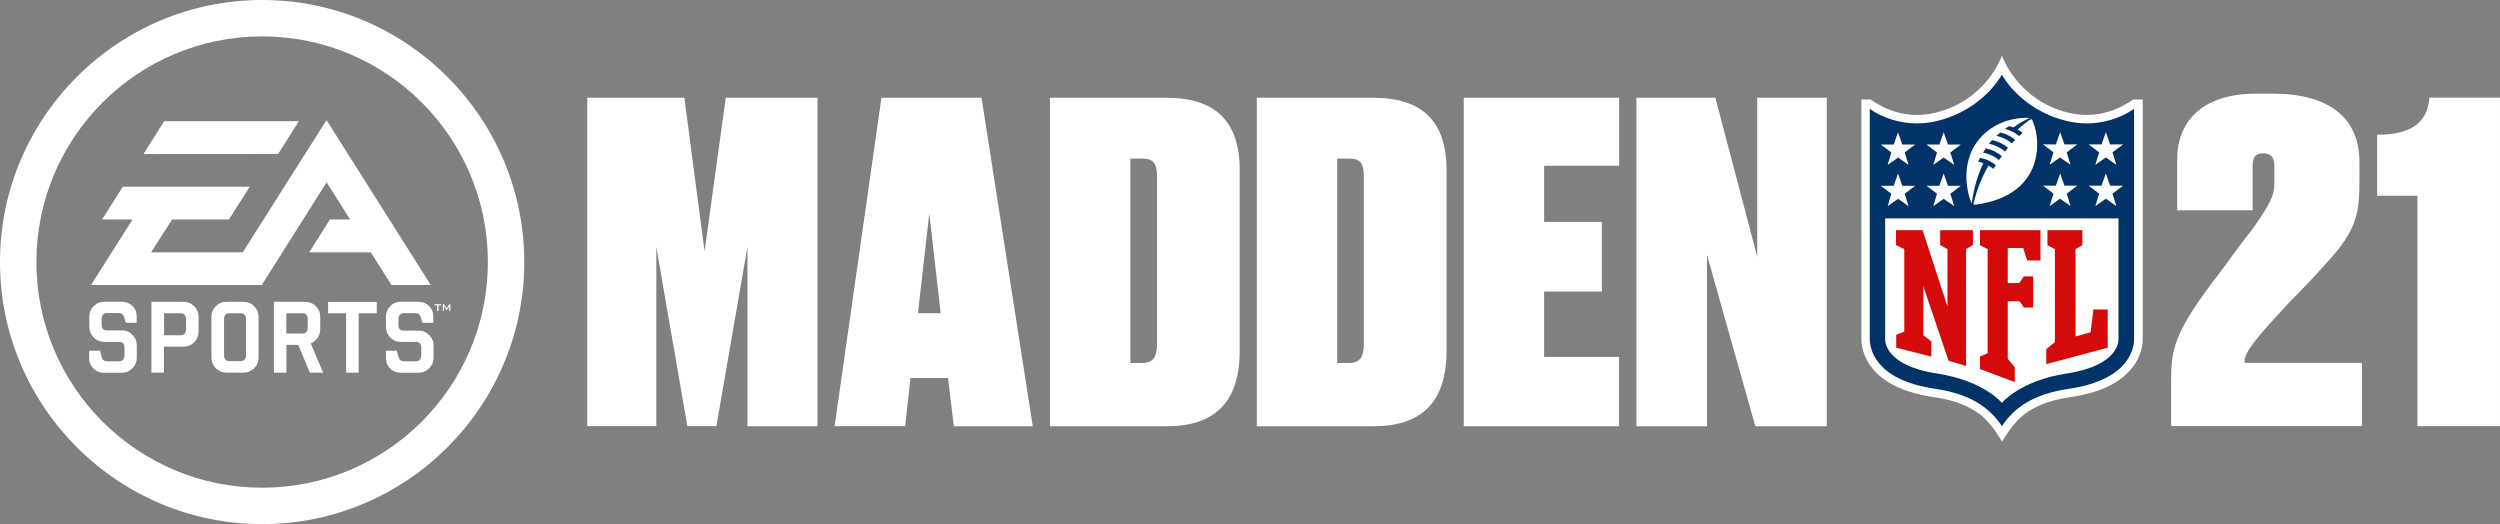 <svg width="477" height="100" viewBox="0 0 477 100" fill="none" xmlns="http://www.w3.org/2000/svg">
<rect x="0" y="0" width="477" height="100" fill="#808080" stroke="none"/>
<path d="M407.013 18.976C404.697 20.626 400.294 22.884 394.618 21.499C384.785 19.07 381.976 10.607 381.976 10.607C381.976 10.607 379.148 19.07 369.315 21.499C363.639 22.903 359.216 20.645 356.92 18.976H355.154V64.649C355.154 65.807 355.439 68.084 357.318 70.361C359.634 73.169 363.563 74.991 368.992 75.769C373.32 76.395 376.509 77.761 378.768 79.924C380.438 81.518 381.995 84.27 381.995 84.27C381.995 84.27 383.627 81.461 385.222 79.924C387.481 77.742 390.67 76.395 394.998 75.769C400.427 74.991 404.356 73.169 406.672 70.361C408.551 68.084 408.836 65.807 408.836 64.649V18.976H407.013Z" fill="white"/>
<path d="M407.164 20.759C407.164 20.759 401.792 24.953 394.219 23.055C385.373 20.854 381.956 14.231 381.956 14.231C381.956 14.231 378.52 20.854 369.694 23.055C362.12 24.953 356.748 20.759 356.748 20.759V64.649C356.748 66.148 357.374 72.467 369.2 74.174C373.87 74.858 377.344 76.357 379.849 78.766C380.76 79.639 381.444 80.512 381.975 81.309C382.488 80.512 383.171 79.62 384.082 78.766C386.588 76.357 390.08 74.858 394.731 74.174C406.557 72.467 407.183 66.129 407.183 64.649V20.759H407.164Z" fill="#013369"/>
<path d="M381.956 76.869C381.956 76.869 385.373 72.638 394.295 71.271C404.507 69.697 404.203 64.896 404.203 64.649V41.67H359.69V64.649C359.69 64.896 359.387 69.697 369.599 71.271C378.521 72.638 381.956 76.869 381.956 76.869Z" fill="white"/>
<path d="M371.573 58.463V47.533L370.188 46.755V43.928H376.433V46.755L375.123 47.533V69.829L371.782 68.823L366.961 54.573V63.966L368.498 65.142V68.045L361.798 66.338V63.871L363.335 63.264V47.533L361.76 46.755V43.928H366.828L371.573 58.463Z" fill="#D50A0A"/>
<path d="M383.077 68.463L384.425 70.057V72.903L377.781 70.417V68.007L379.243 67.4V47.533L377.781 46.793V43.928H389.322V49.696H386.779L386.019 47.324H383.077V54.004H385.279L386.152 52.732H387.918V58.672H386.152L385.317 57.476H383.077V68.463Z" fill="#D50A0A"/>
<path d="M390.424 69.469V66.622L392.075 65.275V47.533L390.652 46.793V43.928H397.314V46.793L396.005 47.533V64.193L398.871 63.415L399.421 59.051H402.155V66.338L390.424 69.469Z" fill="#D50A0A"/>
<path d="M360.868 36.964L358.855 35.446H361.323L362.139 33.112L362.956 35.446H365.423L363.411 36.964L364.151 39.336L362.158 37.932L360.165 39.336L360.868 36.964Z" fill="white"/>
<path d="M369.58 36.964L367.568 35.446H370.036L370.852 33.112L371.668 35.446H374.136L372.124 36.964L372.864 39.336L370.852 37.932L368.859 39.336L369.58 36.964Z" fill="white"/>
<path d="M360.868 29.089L358.855 27.571H361.323L362.139 25.237L362.956 27.571H365.423L363.411 29.089L364.151 31.461L362.158 30.057L360.165 31.461L360.868 29.089Z" fill="white"/>
<path d="M369.58 29.089L367.568 27.571H370.036L370.852 25.237L371.668 27.571H374.136L372.124 29.089L372.864 31.461L370.852 30.057L368.859 31.461L369.58 29.089Z" fill="white"/>
<path d="M403.787 39.318L401.794 37.913L399.782 39.318L400.522 36.946L398.51 35.428H400.977L401.794 33.094L402.61 35.428H405.077L403.065 36.946L403.787 39.318Z" fill="white"/>
<path d="M395.055 39.318L393.062 37.913L391.069 39.318L391.809 36.946L389.797 35.428H392.265L393.081 33.094L393.897 35.428H396.346L394.334 36.946L395.055 39.318Z" fill="white"/>
<path d="M403.787 31.443L401.794 30.038L399.782 31.443L400.522 29.071L398.51 27.553H400.977L401.794 25.219L402.61 27.553H405.077L403.065 29.071L403.787 31.443Z" fill="white"/>
<path d="M395.055 31.443L393.062 30.038L391.069 31.443L391.809 29.071L389.797 27.553H392.265L393.081 25.219L393.897 27.553H396.346L394.334 29.071L395.055 31.443Z" fill="white"/>
<path d="M387.499 22.751C387.499 22.751 386.455 23.302 384.994 24.725C385.316 24.915 385.696 25.161 385.905 25.351C385.677 25.541 385.468 25.75 385.259 25.958C384.31 25.18 383.323 24.782 382.564 24.592C382.811 24.402 383.095 24.232 383.361 24.061C383.76 24.175 384.177 24.326 384.177 24.326C385.81 23.074 387.234 22.543 387.234 22.543C387.234 22.543 387.063 22.467 386.626 22.467C380.172 22.543 374.212 27.362 375.332 35.617C375.446 36.49 375.787 38.084 376.224 38.786C376.376 37.419 376.888 34.383 378.407 31.119C377.875 30.93 377.439 30.854 377.439 30.854C377.591 30.531 377.799 30.114 377.799 30.114C378.938 30.323 379.944 30.797 380.799 31.499C380.59 31.841 380.438 32.049 380.343 32.22C380.039 31.973 379.736 31.784 379.394 31.594C377.666 34.592 376.869 37.438 376.546 38.918C376.565 39.013 376.755 39.051 376.907 39.051C383.988 38.14 387.309 34.516 388.316 30.607C388.98 28.046 388.752 25.351 387.879 23.169C387.822 22.998 387.708 22.733 387.499 22.751ZM381.406 30.55C380.476 29.772 379.413 29.317 378.369 29.108C378.369 29.108 378.692 28.577 378.881 28.311C380.172 28.558 381.216 29.165 381.956 29.791C381.748 30.057 381.577 30.323 381.406 30.55ZM382.564 28.918C381.71 28.197 380.666 27.666 379.489 27.438C379.66 27.211 379.887 26.964 380.077 26.736C380.969 26.888 382.127 27.362 383.133 28.197C382.944 28.425 382.754 28.691 382.564 28.918ZM383.874 27.362C382.981 26.622 381.975 26.148 380.912 25.92C381.178 25.674 381.444 25.465 381.672 25.275C383.001 25.598 383.912 26.186 384.519 26.698C384.272 26.926 384.063 27.135 383.874 27.362Z" fill="white"/>
<path d="M112.051 18.652H130.577L134.431 47.969L138.474 18.652H155.975V81.328H142.612V47.115L136.689 81.309H131.147L125.224 47.115V81.309H112.051V18.652V18.652Z" fill="white"/>
<path d="M180.88 72.125H173.724L172.699 81.309H159.24L168.181 18.652H187.277L197.053 81.328H182L180.88 72.125ZM175.147 59.753H179.475L177.311 40.721L175.147 59.753Z" fill="white"/>
<path d="M200.336 18.652H222.526C231.182 18.652 236.535 22.447 236.535 32.466V66.926C236.535 76.774 231.732 81.328 222.621 81.328H200.336V18.652ZM215.673 69.26H217.837C220.096 69.26 220.761 68.083 220.761 65.465V33.889C220.761 31.271 220.191 30.265 218.027 30.265H215.673V69.26V69.26Z" fill="white"/>
<path d="M239.801 18.652H261.991C270.647 18.652 276 22.447 276 32.466V66.926C276 76.774 271.197 81.328 262.086 81.328H239.801V18.652ZM255.138 69.26H257.302C259.561 69.26 260.225 68.083 260.225 65.465V33.889C260.225 31.271 259.656 30.265 257.492 30.265H255.138V69.26V69.26Z" fill="white"/>
<path d="M308.933 18.652V31.631H294.621V42.334H305.63V55.635H294.621V68.102H308.914V81.328H279.283V18.652H308.933Z" fill="white"/>
<path d="M327.287 18.652L335.279 48.975V18.652H348.547V81.328H334.918L325.693 48.652V81.328H312.234V18.652H327.287Z" fill="white"/>
<path d="M429.811 31.613V40.114H415.404V30.266C415.404 23.947 419.447 17.875 430.4 17.875H433.665C444.428 17.875 450.179 22.505 450.179 30.93V34.213C450.179 40.532 449.799 43.814 443.934 50.133C441.922 52.41 439.606 54.858 437.025 57.458C427.989 66.983 428.274 67.989 428.274 69.241H436.246H450.654V81.291H414.246V73.055C414.246 66.566 414.626 63.53 423.756 51.746C425.768 48.976 427.989 45.94 429.811 43.663C433.171 38.862 433.949 37.268 433.949 34.991V31.613C433.949 30.019 433.285 29.26 431.842 29.26C430.286 29.26 429.811 30.019 429.811 31.613Z" fill="white"/>
<path d="M453.557 37.343V25.712C460.865 25.712 463.162 22.77 463.541 18.634H476.999V81.309H461.244V37.343H453.557Z" fill="white"/>
<path d="M50.018 0C22.437 0 0 22.429 0 50C0 77.571 22.437 100 50.018 100C77.599 100 100.035 77.571 100.035 50C100.016 22.429 77.58 0 50.018 0ZM50.018 93.055C26.233 93.055 6.947 73.776 6.947 50C6.947 26.224 26.233 6.945 50.018 6.945C73.802 6.945 93.088 26.224 93.088 50C93.088 73.776 73.802 93.055 50.018 93.055Z" fill="white"/>
<path d="M31.321 23.131H57.023L53.074 29.373L27.373 29.392L31.321 23.131ZM49.942 54.383H42.425H17.369L25.285 41.878H19.476L23.424 35.635H47.645L43.678 41.878H32.84L28.834 48.14H46.317L62.3 22.922L82.193 54.383H74.695L70.747 48.14H58.997L62.945 41.878H66.798L62.319 34.782L49.942 54.383Z" fill="white"/>
<path d="M84.185 58.273H83.672V59.354H83.407V58.273H82.894V58.045H84.185V58.273Z" fill="white"/>
<path d="M85.93 59.354H85.703V58.538C85.703 58.5 85.703 58.462 85.703 58.406C85.684 58.462 85.665 58.5 85.646 58.538L85.228 59.183H85.19L84.773 58.538C84.754 58.5 84.716 58.443 84.697 58.406C84.697 58.462 84.716 58.5 84.716 58.538V59.354H84.488V58.045H84.716L85.228 58.842L85.741 58.045H85.93V59.354V59.354Z" fill="white"/>
<path d="M26.1 68.234C26.1 69.031 25.816 69.715 25.265 70.265C24.715 70.834 24.031 71.119 23.234 71.119H19.836C19.039 71.119 18.355 70.853 17.824 70.303C17.274 69.771 17.008 69.107 17.008 68.272V66.925H19.096L19.4 68.159C19.532 68.671 19.893 68.936 20.462 68.936H22.778C23.063 68.936 23.291 68.842 23.481 68.614C23.651 68.405 23.746 68.14 23.746 67.817V66.337C23.746 65.616 23.424 65.236 22.797 65.236H19.912C19.134 65.236 18.431 64.971 17.881 64.401C17.331 63.832 17.046 63.168 17.046 62.371V60.417C17.046 59.639 17.331 58.956 17.881 58.405C18.45 57.836 19.134 57.57 19.912 57.57H23.253C24.031 57.57 24.715 57.836 25.265 58.367C25.816 58.899 26.081 59.563 26.081 60.379V61.593H24.012L23.689 60.492C23.519 59.961 23.158 59.715 22.627 59.715H20.368C20.083 59.715 19.836 59.828 19.665 60.037C19.476 60.246 19.4 60.511 19.4 60.834V61.973C19.4 62.675 19.722 63.035 20.368 63.035H23.253C24.031 63.035 24.715 63.32 25.265 63.889C25.834 64.458 26.1 65.123 26.1 65.919V68.234Z" fill="white"/>
<path d="M34.547 59.771H31.301V63.965H34.547C34.832 63.965 35.06 63.851 35.231 63.661C35.401 63.452 35.496 63.187 35.496 62.864V60.891C35.496 60.568 35.401 60.302 35.231 60.094C35.06 59.885 34.832 59.771 34.547 59.771ZM37.888 63.282C37.888 64.078 37.603 64.743 37.053 65.312C36.483 65.862 35.8 66.147 35.003 66.147H31.282V71.099H28.891V57.589H35.003C35.8 57.589 36.483 57.873 37.053 58.424C37.603 58.974 37.888 59.657 37.888 60.435V63.282V63.282Z" fill="white"/>
<path d="M57.763 59.771H54.631V63.642H57.763C58.028 63.642 58.275 63.547 58.446 63.338C58.617 63.13 58.712 62.864 58.712 62.541V60.872C58.712 60.549 58.636 60.283 58.446 60.075C58.275 59.885 58.047 59.771 57.763 59.771ZM59.11 71.099L56.908 65.805H54.65V71.099H52.258V57.589H58.237C59.034 57.589 59.718 57.873 60.268 58.424C60.819 58.974 61.103 59.657 61.103 60.435V62.788C61.103 63.395 60.933 63.965 60.591 64.458C60.23 64.951 59.794 65.293 59.281 65.52L61.654 71.099H59.11Z" fill="white"/>
<path d="M71.886 59.772H68.431V71.1H66.039V59.772H62.603V57.608H71.886V59.772Z" fill="white"/>
<path d="M82.725 68.234C82.725 69.031 82.441 69.715 81.89 70.265C81.32 70.834 80.656 71.119 79.84 71.119H76.461C75.664 71.119 74.981 70.853 74.449 70.303C73.918 69.771 73.633 69.107 73.633 68.272V66.925H75.721L76.043 68.159C76.195 68.671 76.537 68.936 77.106 68.936H79.403C79.688 68.936 79.935 68.842 80.106 68.614C80.276 68.405 80.371 68.14 80.371 67.817V66.337C80.371 65.616 80.049 65.236 79.403 65.236H76.499C75.702 65.236 75.019 64.971 74.468 64.401C73.918 63.832 73.633 63.168 73.633 62.371V60.417C73.633 59.639 73.918 58.956 74.468 58.405C75.019 57.836 75.702 57.57 76.499 57.57H79.84C80.637 57.57 81.302 57.836 81.852 58.367C82.403 58.899 82.668 59.563 82.668 60.379V61.593H80.599L80.296 60.531C80.125 59.999 79.783 59.752 79.251 59.752H76.993C76.708 59.752 76.461 59.866 76.29 60.075C76.12 60.284 76.025 60.549 76.025 60.872V62.011C76.025 62.713 76.347 63.073 76.993 63.073H79.859C80.656 63.073 81.32 63.358 81.871 63.927C82.46 64.496 82.725 65.16 82.725 65.957V68.234V68.234Z" fill="white"/>
<path d="M49.333 68.196C49.333 69.012 49.068 69.695 48.479 70.245C47.91 70.815 47.245 71.099 46.448 71.099H43.221C42.424 71.099 41.741 70.815 41.171 70.245C40.621 69.695 40.336 69.012 40.336 68.196V60.435C40.336 59.657 40.621 58.974 41.171 58.424C41.741 57.855 42.405 57.589 43.221 57.589H46.448C47.245 57.589 47.91 57.873 48.479 58.424C49.049 58.974 49.333 59.657 49.333 60.435V68.196V68.196ZM45.993 59.771H43.696C43.392 59.771 43.164 59.866 42.993 60.075C42.823 60.283 42.747 60.549 42.747 60.872V67.798C42.747 68.12 42.823 68.367 42.993 68.576C43.164 68.803 43.411 68.898 43.696 68.898H45.993C46.258 68.898 46.505 68.784 46.676 68.576C46.866 68.367 46.942 68.101 46.942 67.798V60.872C46.942 60.549 46.847 60.283 46.676 60.075C46.505 59.885 46.277 59.771 45.993 59.771Z" fill="white"/>
</svg>
